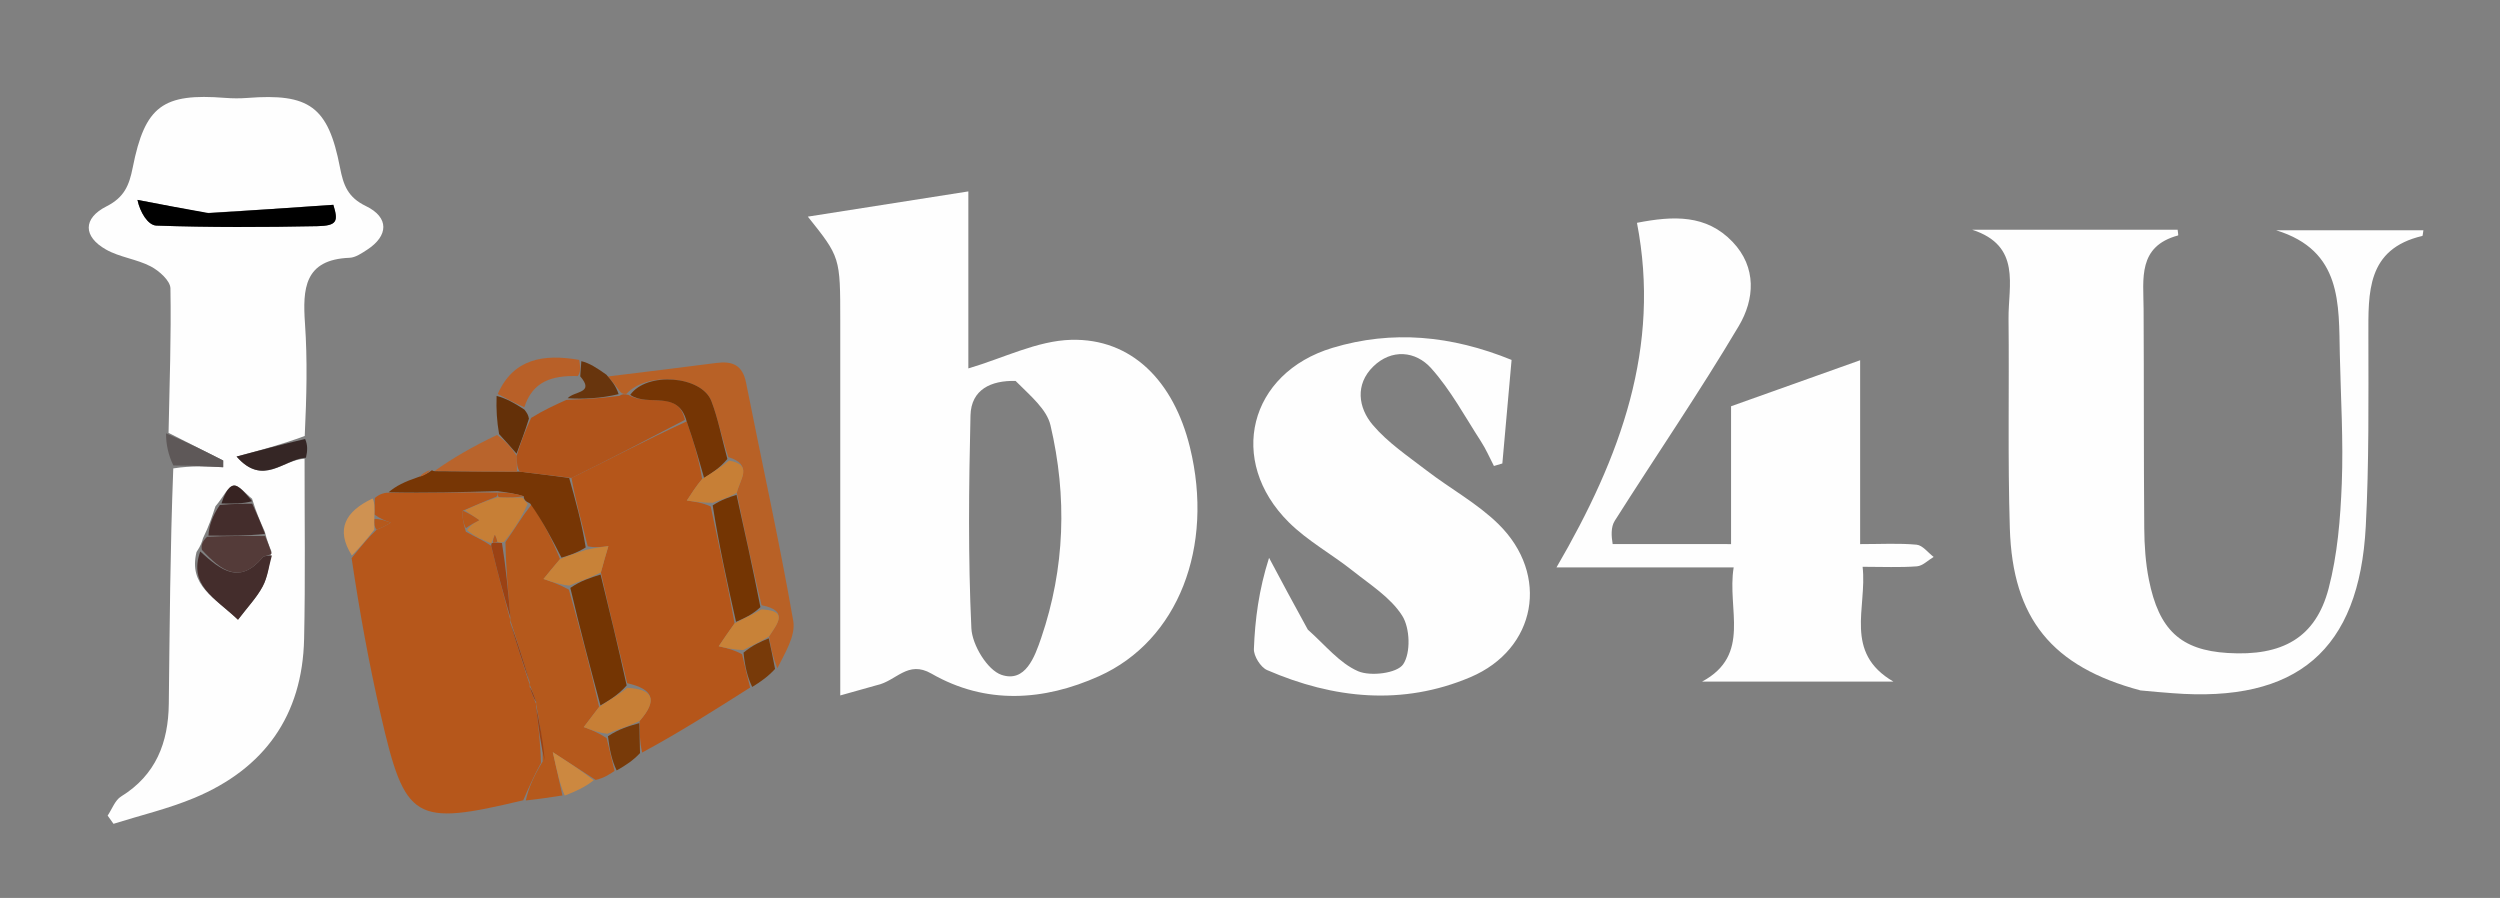 <svg version="1.1" id="Layer_1" xmlns="http://www.w3.org/2000/svg" xmlns:xlink="http://www.w3.org/1999/xlink" x="0px"
	y="0px" width="100%" viewBox="0 0 387 139" enable-background="new 0 0 387 139" xml:space="preserve">
	<rect x="0" y="0" width="387" height="139" fill="#808080" stroke="none"/>
	<path fill="#FEFEFE" opacity="0" stroke="none" d="
M251,140 
	C167.333,140 84.167,140 1,140 
	C1,93.667 1,47.333 1,1 
	C130,1 259,1 388,1 
	C388,47.333 388,93.667 388,140 
	C342.5,140 297,140 251,140 
M66.252,72.76 
	C65.741,73.084 65.23,73.408 64.05,73.873 
	C62.661,74.554 61.273,75.235 59.339,76.051 
	C58.9,76.398 58.461,76.744 57.343,77.235 
	C53.47,79.158 51.893,81.915 54.064,86.886 
	C55.673,94.788 57.122,102.726 58.924,110.583 
	C62.725,127.156 64.086,127.911 81.789,123.948 
	C83.547,123.677 85.306,123.406 87.773,123.18 
	C89.197,122.489 90.621,121.799 92.646,121.006 
	C93.475,120.451 94.304,119.896 95.782,119.189 
	C96.887,118.459 97.993,117.729 99.76,116.823 
	C105.213,113.358 110.667,109.894 116.766,106.252 
	C117.843,105.477 118.921,104.702 120.712,103.7 
	C121.462,101.162 123.201,98.453 122.795,96.116 
	C120.648,83.778 117.922,71.542 115.492,59.251 
	C114.947,56.493 113.365,55.861 110.879,56.187 
	C105.298,56.92 99.708,57.583 93.625,57.737 
	C92.432,56.97 91.239,56.203 89.384,55.047 
	C84.176,54.753 79.469,55.496 76.697,61.582 
	C76.802,63.382 76.907,65.182 76.369,67.255 
	C73.187,69.109 70.005,70.962 66.922,72.917 
	C66.922,72.917 66.883,72.78 66.252,72.76 
M47.586,70.668 
	C47.613,69.762 47.639,68.856 47.553,67.022 
	C47.462,61.382 47.601,55.726 47.213,50.107 
	C46.841,44.712 47.083,40.178 54.114,39.905 
	C55.028,39.87 55.975,39.213 56.801,38.679 
	C60.16,36.509 60.27,33.651 56.64,31.899 
	C53.846,30.55 53.161,28.691 52.627,25.92 
	C50.805,16.47 47.863,14.422 38.294,15.16 
	C37.153,15.248 35.994,15.241 34.853,15.152 
	C25.242,14.399 22.439,16.362 20.545,25.943 
	C19.997,28.716 19.228,30.556 16.488,31.943 
	C12.808,33.806 12.858,36.623 16.417,38.634 
	C18.54,39.834 21.177,40.107 23.348,41.246 
	C24.642,41.925 26.361,43.456 26.383,44.632 
	C26.52,52.087 26.237,59.55 25.312,67.144 
	C25.694,68.819 26.077,70.495 26.435,73.085 
	C26.337,85.043 26.268,97.002 26.13,108.959 
	C26.061,114.938 24.142,119.973 18.746,123.296 
	C17.802,123.877 17.345,125.248 16.664,126.255 
	C16.966,126.679 17.268,127.103 17.57,127.527 
	C21.753,126.208 26.065,125.197 30.095,123.512 
	C40.93,118.983 46.816,110.757 47.075,98.919 
	C47.279,89.625 47.137,80.323 47.586,70.668 
M136.109,105.958 
	C138.778,105.418 140.504,102.156 144.186,104.274 
	C152.609,109.117 161.56,108.519 170.128,104.671 
	C182.409,99.155 187.979,84.645 184.201,69.235 
	C181.684,58.97 175.161,52.358 165.809,52.605 
	C160.551,52.744 155.361,55.426 149.9,57.032 
	C149.9,48.427 149.9,38.889 149.9,29.63 
	C141.346,30.974 133.249,32.247 125.054,33.535 
	C130.072,39.819 130.072,39.819 130.072,49.637 
	C130.072,66.136 130.072,82.636 130.072,99.136 
	C130.072,101.754 130.072,104.372 130.072,107.655 
	C132.241,107.047 133.785,106.614 136.109,105.958 
M331.775,106.954 
	C333.268,107.07 334.761,107.183 336.254,107.301 
	C355.554,108.826 365.211,100.68 366.221,81.491 
	C366.736,71.695 366.63,61.861 366.625,52.044 
	C366.621,45.29 366.331,38.55 374.983,36.521 
	C375.045,36.507 375.043,36.217 375.141,35.646 
	C367.49,35.646 359.917,35.646 352.344,35.646 
	C362.58,38.788 362.03,47.042 362.205,54.899 
	C362.353,61.555 362.767,68.223 362.508,74.864 
	C362.296,80.311 361.844,85.879 360.464,91.12 
	C358.461,98.722 353.317,101.609 344.849,101.084 
	C337.609,100.635 334.203,97.561 332.642,89.703 
	C332.128,87.115 331.951,84.425 331.93,81.779 
	C331.838,70.461 331.893,59.141 331.829,47.822 
	C331.803,43.148 330.895,38.138 337.176,36.443 
	C337.228,36.429 337.123,35.838 337.097,35.568 
	C326.485,35.568 315.896,35.568 305.306,35.568 
	C312.953,38.054 310.867,44.198 310.922,49.333 
	C311.037,60.152 310.788,70.979 311.122,81.789 
	C311.552,95.767 317.665,103.223 331.775,106.954 
M249.199,84.211 
	C249.435,83.007 249.345,81.596 249.957,80.629 
	C256.34,70.554 263.092,60.702 269.173,50.451 
	C271.597,46.365 271.994,41.396 268.187,37.424 
	C264.146,33.207 259.102,33.377 253.401,34.492 
	C257.119,53.68 250.951,70.647 240.943,87.838 
	C251.279,87.838 259.647,87.838 268.373,87.838 
	C267.303,94.305 271.175,101.378 263.477,105.515 
	C273.353,105.515 283.229,105.515 293.104,105.515 
	C285.345,101.001 289.056,94.092 288.332,87.739 
	C291.469,87.739 294.113,87.866 296.733,87.669 
	C297.63,87.602 298.466,86.721 299.329,86.212 
	C298.454,85.551 297.624,84.408 296.694,84.32 
	C293.969,84.065 291.204,84.229 287.949,84.229 
	C287.949,74.263 287.949,65.062 287.949,55.765 
	C281.094,58.209 274.744,60.474 267.969,62.889 
	C267.969,69.877 267.969,76.963 267.969,84.227 
	C261.707,84.227 255.893,84.227 249.199,84.211 
M202.22,97.177 
	C200.297,93.568 198.374,89.96 196.451,86.352 
	C194.865,91.318 194.277,95.881 194.103,100.461 
	C194.062,101.553 195.142,103.293 196.143,103.726 
	C206.454,108.194 217.104,109.279 227.607,104.832 
	C237.861,100.49 239.93,88.964 231.968,81.14 
	C228.694,77.922 224.503,75.651 220.825,72.824 
	C217.944,70.611 214.838,68.522 212.517,65.795 
	C210.234,63.113 209.753,59.491 212.582,56.731 
	C215.412,53.97 219.129,54.313 221.535,56.992 
	C224.57,60.37 226.771,64.504 229.267,68.354 
	C230.039,69.544 230.602,70.87 231.261,72.134 
	C231.695,72.005 232.129,71.876 232.564,71.747 
	C233.038,66.421 233.513,61.096 233.993,55.715 
	C224.642,51.91 215.488,51.071 206.283,53.843 
	C193.315,57.748 189.92,71.33 199.512,80.854 
	C202.424,83.745 206.165,85.784 209.408,88.363 
	C212.121,90.521 215.28,92.505 217.063,95.314 
	C218.272,97.217 218.404,101.062 217.216,102.828 
	C216.279,104.221 212.175,104.741 210.232,103.903 
	C207.362,102.664 205.162,99.876 202.22,97.177 
z" />
	<path fill="#FEFEFE" opacity="1" stroke="none" d="
M135.719,106.07 
	C133.785,106.614 132.241,107.047 130.072,107.655 
	C130.072,104.372 130.072,101.754 130.072,99.136 
	C130.072,82.636 130.072,66.136 130.072,49.637 
	C130.072,39.819 130.072,39.819 125.054,33.535 
	C133.249,32.247 141.346,30.974 149.9,29.63 
	C149.9,38.889 149.9,48.427 149.9,57.032 
	C155.361,55.426 160.551,52.744 165.809,52.605 
	C175.161,52.358 181.684,58.97 184.201,69.235 
	C187.979,84.645 182.409,99.155 170.128,104.671 
	C161.56,108.519 152.609,109.117 144.186,104.274 
	C140.504,102.156 138.778,105.418 135.719,106.07 
M157.213,58.969 
	C153.43,58.872 150.327,60.279 150.231,64.326 
	C149.972,75.302 149.854,86.303 150.369,97.262 
	C150.491,99.837 152.846,103.729 155.034,104.468 
	C158.724,105.714 160.169,101.703 161.178,98.746 
	C164.868,87.936 165.205,76.866 162.614,65.827 
	C162.036,63.365 159.581,61.343 157.213,58.969 
z" />
	<path fill="#FEFEFE" opacity="1" stroke="none" d="
M26.092,67.01 
	C26.237,59.55 26.52,52.087 26.383,44.632 
	C26.361,43.456 24.642,41.925 23.348,41.246 
	C21.177,40.107 18.54,39.834 16.417,38.634 
	C12.858,36.623 12.808,33.806 16.488,31.943 
	C19.228,30.556 19.997,28.716 20.545,25.943 
	C22.439,16.362 25.242,14.399 34.853,15.152 
	C35.994,15.241 37.153,15.248 38.294,15.16 
	C47.863,14.422 50.805,16.47 52.627,25.92 
	C53.161,28.691 53.846,30.55 56.64,31.899 
	C60.27,33.651 60.16,36.509 56.801,38.679 
	C55.975,39.213 55.028,39.87 54.114,39.905 
	C47.083,40.178 46.841,44.712 47.213,50.107 
	C47.601,55.726 47.462,61.382 47.173,67.49 
	C43.584,68.814 40.376,69.669 36.621,70.671 
	C40.74,75.379 43.895,71.069 47.148,71.025 
	C47.137,80.323 47.279,89.625 47.075,98.919 
	C46.816,110.757 40.93,118.983 30.095,123.512 
	C26.065,125.197 21.753,126.208 17.57,127.527 
	C17.268,127.103 16.966,126.679 16.664,126.255 
	C17.345,125.248 17.802,123.877 18.746,123.296 
	C24.142,119.973 26.061,114.938 26.13,108.959 
	C26.268,97.002 26.337,85.043 26.824,72.51 
	C29.659,72.066 32.104,72.196 34.549,72.325 
	C34.55,71.98 34.55,71.634 34.551,71.288 
	C31.731,69.862 28.912,68.436 26.092,67.01 
M33.351,78.373 
	C32.856,79.89 32.361,81.406 31.425,83.312 
	C31.267,83.868 31.108,84.425 30.419,85.459 
	C29.171,90.626 33.144,92.449 36.841,95.935 
	C38.34,93.959 39.743,92.5 40.66,90.781 
	C41.43,89.338 41.633,87.592 42.013,85.344 
	C41.689,84.558 41.364,83.771 40.994,82.304 
	C40.345,80.863 39.696,79.421 39.018,77.198 
	C38.049,76.459 36.962,75.028 36.143,75.168 
	C35.247,75.321 34.6,76.926 33.351,78.373 
M31.852,32.974 
	C28.328,32.297 24.804,31.62 21.279,30.943 
	C21.675,32.86 22.905,34.876 24.203,34.921 
	C32.507,35.211 40.828,35.18 49.138,35.01 
	C52.204,34.947 52.386,34.244 51.601,31.705 
	C45.142,32.151 38.961,32.577 31.852,32.974 
z" />
	<path fill="#FEFEFE" opacity="1" stroke="none" d="
M331.359,106.879 
	C317.665,103.223 311.552,95.767 311.122,81.789 
	C310.788,70.979 311.037,60.152 310.922,49.333 
	C310.867,44.198 312.953,38.054 305.306,35.568 
	C315.896,35.568 326.485,35.568 337.097,35.568 
	C337.123,35.838 337.228,36.429 337.176,36.443 
	C330.895,38.138 331.803,43.148 331.829,47.822 
	C331.893,59.141 331.838,70.461 331.93,81.779 
	C331.951,84.425 332.128,87.115 332.642,89.703 
	C334.203,97.561 337.609,100.635 344.849,101.084 
	C353.317,101.609 358.461,98.722 360.464,91.12 
	C361.844,85.879 362.296,80.311 362.508,74.864 
	C362.767,68.223 362.353,61.555 362.205,54.899 
	C362.03,47.042 362.58,38.788 352.344,35.646 
	C359.917,35.646 367.49,35.646 375.141,35.646 
	C375.043,36.217 375.045,36.507 374.983,36.521 
	C366.331,38.55 366.621,45.29 366.625,52.044 
	C366.63,61.861 366.736,71.695 366.221,81.491 
	C365.211,100.68 355.554,108.826 336.254,107.301 
	C334.761,107.183 333.268,107.07 331.359,106.879 
z" />
	<path fill="#FEFEFE" opacity="1" stroke="none" d="
M249.639,84.219 
	C255.893,84.227 261.707,84.227 267.969,84.227 
	C267.969,76.963 267.969,69.877 267.969,62.889 
	C274.744,60.474 281.094,58.209 287.949,55.765 
	C287.949,65.062 287.949,74.263 287.949,84.229 
	C291.204,84.229 293.969,84.065 296.694,84.32 
	C297.624,84.408 298.454,85.551 299.329,86.212 
	C298.466,86.721 297.63,87.602 296.733,87.669 
	C294.113,87.866 291.469,87.739 288.332,87.739 
	C289.056,94.092 285.345,101.001 293.104,105.515 
	C283.229,105.515 273.353,105.515 263.477,105.515 
	C271.175,101.378 267.303,94.305 268.373,87.838 
	C259.647,87.838 251.279,87.838 240.943,87.838 
	C250.951,70.647 257.119,53.68 253.401,34.492 
	C259.102,33.377 264.146,33.207 268.187,37.424 
	C271.994,41.396 271.597,46.365 269.173,50.451 
	C263.092,60.702 256.34,70.554 249.957,80.629 
	C249.345,81.596 249.435,83.007 249.639,84.219 
z" />
	<path fill="#FEFEFE" opacity="1" stroke="none" d="
M202.448,97.462 
	C205.162,99.876 207.362,102.664 210.232,103.903 
	C212.175,104.741 216.279,104.221 217.216,102.828 
	C218.404,101.062 218.272,97.217 217.063,95.314 
	C215.28,92.505 212.121,90.521 209.408,88.363 
	C206.165,85.784 202.424,83.745 199.512,80.854 
	C189.92,71.33 193.315,57.748 206.283,53.843 
	C215.488,51.071 224.642,51.91 233.993,55.715 
	C233.513,61.096 233.038,66.421 232.564,71.747 
	C232.129,71.876 231.695,72.005 231.261,72.134 
	C230.602,70.87 230.039,69.544 229.267,68.354 
	C226.771,64.504 224.57,60.37 221.535,56.992 
	C219.129,54.313 215.412,53.97 212.582,56.731 
	C209.753,59.491 210.234,63.113 212.517,65.795 
	C214.838,68.522 217.944,70.611 220.825,72.824 
	C224.503,75.651 228.694,77.922 231.968,81.14 
	C239.93,88.964 237.861,100.49 227.607,104.832 
	C217.104,109.279 206.454,108.194 196.143,103.726 
	C195.142,103.293 194.062,101.553 194.103,100.461 
	C194.277,95.881 194.865,91.318 196.451,86.352 
	C198.374,89.96 200.297,93.568 202.448,97.462 
z" />
	<path fill="#B6571B" opacity="1" stroke="none" d="
M80.999,123.882 
	C64.086,127.911 62.725,127.156 58.924,110.583 
	C57.122,102.726 55.673,94.788 54.431,86.408 
	C55.848,84.619 56.898,83.309 58.299,81.994 
	C59.267,81.631 59.884,81.274 60.501,80.916 
	C59.665,80.611 58.828,80.306 57.974,79.637 
	C57.979,78.546 58.001,77.818 58.023,77.09 
	C58.461,76.744 58.9,76.398 59.879,76.27 
	C65.946,76.334 71.473,76.181 77,76.256 
	C76.999,76.485 76.998,76.944 76.642,76.964 
	C74.848,77.657 73.412,78.329 71.645,79.052 
	C71.525,80.067 71.734,81.032 72.116,82.305 
	C73.544,83.114 74.8,83.616 76.043,84.518 
	C77.022,88.615 78.014,92.312 79.003,96.005 
	C79,96 78.994,95.99 78.993,96.395 
	C79.997,99.87 81.002,102.94 82.004,106.005 
	C82,106 81.994,105.989 81.991,106.331 
	C82.328,107.452 82.668,108.232 83.004,109.006 
	C83,109 82.993,108.987 82.989,109.411 
	C83.339,112.542 83.692,115.249 83.737,118.116 
	C82.619,120.146 81.809,122.014 80.999,123.882 
M67.586,81.517 
	C67.586,81.517 67.477,81.582 67.586,81.517 
z" />
	<path fill="#B5561A" opacity="1" stroke="none" d="
M116.12,106.43 
	C110.667,109.894 105.213,113.358 99.406,116.491 
	C99.023,114.753 98.993,113.346 99.014,111.601 
	C101.9,108.296 101.05,106.67 97.093,105.757 
	C95.649,99.898 94.311,94.418 93.014,88.621 
	C93.43,87.05 93.804,85.796 94.179,84.542 
	C93.109,84.677 92.04,84.811 90.978,84.56 
	C90.025,80.779 89.066,77.383 88.471,73.987 
	C94.566,70.989 100.295,67.991 106.297,65.227 
	C107.379,68.308 108.19,71.153 108.69,74.145 
	C107.695,75.356 107.01,76.42 106.325,77.483 
	C107.552,77.656 108.779,77.829 110.015,78.399 
	C111.33,84.615 112.634,90.436 113.715,96.494 
	C112.748,97.834 112.004,98.937 111.26,100.039 
	C112.445,100.316 113.631,100.594 114.871,101.276 
	C115.324,103.265 115.722,104.847 116.12,106.43 
z" />
	<path fill="#B5591C" opacity="1" stroke="none" d="
M81.394,123.915 
	C81.809,122.014 82.619,120.146 84.011,117.869 
	C84.06,114.636 83.526,111.812 82.993,108.987 
	C82.993,108.987 83,109 83.001,108.665 
	C82.666,107.55 82.33,106.769 81.994,105.989 
	C81.994,105.989 82,106 82.005,105.596 
	C81.004,102.125 79.999,99.058 78.994,95.99 
	C78.994,95.99 79,96 79.007,95.575 
	C78.657,91.459 78.301,87.769 78.244,83.916 
	C79.66,81.884 80.776,80.013 82.279,78.088 
	C84.083,80.796 85.499,83.558 86.69,86.546 
	C85.688,87.722 84.912,88.674 84.137,89.625 
	C85.39,90.058 86.644,90.491 88.066,91.273 
	C89.805,97.48 91.377,103.337 92.742,109.435 
	C91.814,110.632 91.094,111.59 90.374,112.547 
	C91.518,112.989 92.662,113.431 93.903,114.264 
	C94.378,116.217 94.756,117.779 95.133,119.341 
	C94.304,119.896 93.475,120.451 92.211,120.733 
	C90.117,119.385 88.459,118.31 85.574,116.439 
	C86.305,119.722 86.684,121.429 87.064,123.135 
	C85.306,123.406 83.547,123.677 81.394,123.915 
z" />
	<path fill="#B86126" opacity="1" stroke="none" d="
M94.122,58.274 
	C99.708,57.583 105.298,56.92 110.879,56.187 
	C113.365,55.861 114.947,56.493 115.492,59.251 
	C117.922,71.542 120.648,83.778 122.795,96.116 
	C123.201,98.453 121.462,101.162 120.335,103.438 
	C119.64,101.721 119.321,100.266 119.05,98.507 
	C120.452,96.39 122.035,94.52 117.895,93.687 
	C116.493,87.761 115.255,82.185 114.057,76.275 
	C114.565,74.12 116.596,71.964 112.753,70.76 
	C111.703,67.696 111.154,64.798 110.116,62.088 
	C108.608,58.154 100.106,57.498 96.974,60.97 
	C96.543,60.977 96.371,60.978 96.07,60.715 
	C95.335,59.725 94.728,59 94.122,58.274 
z" />
	<path fill="#773605" opacity="1" stroke="none" d="
M86.915,86.321 
	C85.499,83.558 84.083,80.796 82.068,77.947 
	C81.279,77.587 81.088,77.312 81.081,76.818 
	C79.843,76.407 78.422,76.217 77,76.027 
	C71.473,76.181 65.946,76.334 60.151,76.202 
	C61.273,75.235 62.661,74.554 64.713,73.862 
	C65.878,73.494 66.381,73.137 66.883,72.78 
	C66.883,72.78 66.922,72.917 67.344,72.944 
	C71.853,72.983 75.941,72.995 80.447,73.011 
	C83.278,73.339 85.692,73.663 88.106,73.987 
	C89.066,77.383 90.025,80.779 90.666,84.739 
	C89.204,85.642 88.06,85.982 86.915,86.321 
z" />
	<path fill="#B86028" opacity="1" stroke="none" d="
M77.051,60.991 
	C79.469,55.496 84.176,54.753 89.66,55.711 
	C89.898,57.004 89.86,57.632 89.44,58.214 
	C85.441,58.108 82.454,59.026 81.168,63.044 
	C79.59,62.351 78.32,61.671 77.051,60.991 
z" />
	<path fill="#B9642C" opacity="1" stroke="none" d="
M80.029,73.007 
	C75.941,72.995 71.853,72.983 67.294,72.893 
	C70.005,70.962 73.187,69.109 76.941,67.332 
	C78.33,68.347 79.147,69.285 79.978,70.567 
	C80.004,71.611 80.016,72.309 80.029,73.007 
z" />
	<path fill="#643008" opacity="1" stroke="none" d="
M79.964,70.222 
	C79.147,69.285 78.33,68.347 77.262,67.196 
	C76.907,65.182 76.802,63.382 76.874,61.286 
	C78.32,61.671 79.59,62.351 81.181,63.412 
	C81.631,64.002 81.759,64.211 81.877,64.808 
	C81.232,66.872 80.598,68.547 79.964,70.222 
z" />
	<path fill="#352625" opacity="1" stroke="none" d="
M47.367,70.847 
	C43.895,71.069 40.74,75.379 36.621,70.671 
	C40.376,69.669 43.584,68.814 47.229,67.954 
	C47.639,68.856 47.613,69.762 47.367,70.847 
z" />
	<path fill="#CF9252" opacity="1" stroke="none" d="
M57.683,77.163 
	C58.001,77.818 57.979,78.546 57.952,79.97 
	C57.948,81.11 57.948,81.554 57.948,81.998 
	C56.898,83.309 55.848,84.619 54.471,85.994 
	C51.893,81.915 53.47,79.158 57.683,77.163 
z" />
	<path fill="#5E5858" opacity="1" stroke="none" d="
M25.702,67.077 
	C28.912,68.436 31.731,69.862 34.551,71.288 
	C34.55,71.634 34.55,71.98 34.549,72.325 
	C32.104,72.196 29.659,72.066 26.837,72.054 
	C26.077,70.495 25.694,68.819 25.702,67.077 
z" />
	<path fill="#783A09" opacity="1" stroke="none" d="
M95.458,119.265 
	C94.756,117.779 94.378,116.217 94.114,113.971 
	C95.807,112.837 97.385,112.388 98.963,111.939 
	C98.993,113.346 99.023,114.753 99.075,116.579 
	C97.993,117.729 96.887,118.459 95.458,119.265 
z" />
	<path fill="#783A09" opacity="1" stroke="none" d="
M119.002,98.81 
	C119.321,100.266 119.64,101.721 119.978,103.552 
	C118.921,104.702 117.843,105.477 116.443,106.341 
	C115.722,104.847 115.324,103.265 115.099,101.028 
	C116.516,99.853 117.759,99.332 119.002,98.81 
z" />
	<path fill="#68350D" opacity="1" stroke="none" d="
M89.822,58.261 
	C89.86,57.632 89.898,57.004 89.991,55.905 
	C91.239,56.203 92.432,56.97 93.873,58.006 
	C94.728,59 95.335,59.725 95.759,61.014 
	C92.945,61.685 90.313,61.793 87.875,61.645 
	C88.924,60.498 92.105,60.91 89.822,58.261 
z" />
	<path fill="#CC8840" opacity="1" stroke="none" d="
M87.419,123.157 
	C86.684,121.429 86.305,119.722 85.574,116.439 
	C88.459,118.31 90.117,119.385 91.91,120.785 
	C90.621,121.799 89.197,122.489 87.419,123.157 
z" />
	<path fill="#B9642C" opacity="1" stroke="none" d="
M66.567,72.77 
	C66.381,73.137 65.878,73.494 65.048,73.791 
	C65.23,73.408 65.741,73.084 66.567,72.77 
z" />
	<path fill="#F9F9F9" opacity="0" stroke="none" d="
M157.602,59.043 
	C159.581,61.343 162.036,63.365 162.614,65.827 
	C165.205,76.866 164.868,87.936 161.178,98.746 
	C160.169,101.703 158.724,105.714 155.034,104.468 
	C152.846,103.729 150.491,99.837 150.369,97.262 
	C149.854,86.303 149.972,75.302 150.231,64.326 
	C150.327,60.279 153.43,58.872 157.602,59.043 
z" />
	<path fill="#00000" opacity="1" stroke="none" d="
M32.316,32.989 
	C38.961,32.577 45.142,32.151 51.601,31.705 
	C52.386,34.244 52.204,34.947 49.138,35.01 
	C40.828,35.18 32.507,35.211 24.203,34.921 
	C22.905,34.876 21.675,32.86 21.279,30.943 
	C24.804,31.62 28.328,32.297 32.316,32.989 
z" />
	<path fill="#442D2C" opacity="1" stroke="none" d="
M42.087,85.981 
	C41.633,87.592 41.43,89.338 40.66,90.781 
	C39.743,92.5 38.34,93.959 36.841,95.935 
	C33.144,92.449 29.171,90.626 30.996,85.368 
	C34.298,88.397 37.118,90.487 40.676,86.273 
	C40.92,85.984 41.606,86.069 42.087,85.981 
z" />
	<path fill="#543B39" opacity="1" stroke="none" d="
M42.05,85.662 
	C41.606,86.069 40.92,85.984 40.676,86.273 
	C37.118,90.487 34.298,88.397 31.262,85.129 
	C31.108,84.425 31.267,83.868 32.046,83.105 
	C35.457,82.927 38.248,82.956 41.039,82.985 
	C41.364,83.771 41.689,84.558 42.05,85.662 
z" />
	<path fill="#442D2C" opacity="1" stroke="none" d="
M41.016,82.645 
	C38.248,82.956 35.457,82.927 32.266,82.91 
	C32.361,81.406 32.856,79.89 34.035,78.172 
	C36.161,77.974 37.603,77.977 39.046,77.98 
	C39.696,79.421 40.345,80.863 41.016,82.645 
z" />
	<path fill="#372322" opacity="1" stroke="none" d="
M39.032,77.589 
	C37.603,77.977 36.161,77.974 34.281,77.935 
	C34.6,76.926 35.247,75.321 36.143,75.168 
	C36.962,75.028 38.049,76.459 39.032,77.589 
z" />
	<path fill="#C77F36" opacity="1" stroke="none" d="
M80.898,77.038 
	C81.088,77.312 81.279,77.587 81.681,78.002 
	C80.776,80.013 79.66,81.884 78.003,83.898 
	C77.461,84.041 76.977,84.007 76.968,83.751 
	C76.839,83.258 76.719,83.021 76.6,82.784 
	C76.434,83.207 76.269,83.631 76.085,84.065 
	C76.067,84.076 76.057,84.118 76.057,84.118 
	C74.8,83.616 73.544,83.114 72.289,82.066 
	C72.932,81.185 73.574,80.851 74.191,80.529 
	C73.427,80.002 72.701,79.502 71.975,79.001 
	C73.412,78.329 74.848,77.657 77.033,76.984 
	C78.819,77.001 79.859,77.02 80.898,77.038 
M78.597,79.521 
	C78.597,79.521 78.481,79.589 78.597,79.521 
z" />
	<path fill="#9B4214" opacity="1" stroke="none" d="
M76.977,84.007 
	C76.977,84.007 77.461,84.041 77.702,84.06 
	C78.301,87.769 78.657,91.459 79.01,95.58 
	C78.014,92.312 77.022,88.615 76.043,84.518 
	C76.057,84.118 76.067,84.076 76.303,84.05 
	C76.539,84.025 76.977,84.007 76.977,84.007 
z" />
	<path fill="#9B4214" opacity="1" stroke="none" d="
M78.993,96.395 
	C79.999,99.058 81.004,102.125 82.008,105.601 
	C81.002,102.94 79.997,99.87 78.993,96.395 
z" />
	<path fill="#9B4214" opacity="1" stroke="none" d="
M82.989,109.411 
	C83.526,111.812 84.06,114.636 84.32,117.708 
	C83.692,115.249 83.339,112.542 82.989,109.411 
z" />
	<path fill="#B5591C" opacity="1" stroke="none" d="
M71.645,79.052 
	C72.701,79.502 73.427,80.002 74.191,80.529 
	C73.574,80.851 72.932,81.185 72.117,81.759 
	C71.734,81.032 71.525,80.067 71.645,79.052 
z" />
	<path fill="#B5591C" opacity="1" stroke="none" d="
M58.299,81.994 
	C57.948,81.554 57.948,81.11 57.969,80.333 
	C58.828,80.306 59.665,80.611 60.501,80.916 
	C59.884,81.274 59.267,81.631 58.299,81.994 
z" />
	<path fill="#B5591C" opacity="1" stroke="none" d="
M81.081,76.818 
	C79.859,77.02 78.819,77.001 77.389,76.963 
	C76.998,76.944 76.999,76.485 77,76.256 
	C78.422,76.217 79.843,76.407 81.081,76.818 
z" />
	<path fill="#9B4214" opacity="1" stroke="none" d="
M81.991,106.331 
	C82.33,106.769 82.666,107.55 83.005,108.671 
	C82.668,108.232 82.328,107.452 81.991,106.331 
z" />
	<path fill="#B5591C" opacity="1" stroke="none" d="
M67.532,81.549 
	C67.477,81.582 67.586,81.517 67.532,81.549 
z" />
	<path fill="#B0541B" opacity="1" stroke="none" d="
M87.682,61.901 
	C90.313,61.793 92.945,61.685 95.888,61.278 
	C96.371,60.978 96.543,60.977 97.306,61.132 
	C100.366,63.05 104.931,60.213 106.025,64.993 
	C100.295,67.991 94.566,70.989 88.471,73.987 
	C85.692,73.663 83.278,73.339 80.447,73.011 
	C80.016,72.309 80.004,71.611 79.978,70.567 
	C80.598,68.547 81.232,66.872 82.22,64.692 
	C84.277,63.426 85.979,62.663 87.682,61.901 
z" />
	<path fill="#743503" opacity="1" stroke="none" d="
M92.949,109.195 
	C91.377,103.337 89.805,97.48 88.289,91.006 
	C89.887,89.905 91.43,89.422 92.972,88.938 
	C94.311,94.418 95.649,99.898 97.006,106.102 
	C95.666,107.615 94.308,108.405 92.949,109.195 
z" />
	<path fill="#753504" opacity="1" stroke="none" d="
M106.297,65.227 
	C104.931,60.213 100.366,63.05 97.564,61.126 
	C100.106,57.498 108.608,58.154 110.116,62.088 
	C111.154,64.798 111.703,67.696 112.595,71.05 
	C111.479,72.393 110.24,73.196 109,73.999 
	C108.19,71.153 107.379,68.308 106.297,65.227 
z" />
	<path fill="#743503" opacity="1" stroke="none" d="
M114.016,76.609 
	C115.255,82.185 116.493,87.761 117.711,93.984 
	C116.441,95.173 115.19,95.715 113.939,96.256 
	C112.634,90.436 111.33,84.615 110.327,78.231 
	C111.758,77.314 112.887,76.962 114.016,76.609 
z" />
	<path fill="#C77F36" opacity="1" stroke="none" d="
M92.742,109.435 
	C94.308,108.405 95.666,107.615 97.112,106.481 
	C101.05,106.67 101.9,108.296 99.014,111.601 
	C97.385,112.388 95.807,112.837 94.017,113.579 
	C92.662,113.431 91.518,112.989 90.374,112.547 
	C91.094,111.59 91.814,110.632 92.742,109.435 
z" />
	<path fill="#C88238" opacity="1" stroke="none" d="
M93.014,88.621 
	C91.43,89.422 89.887,89.905 88.121,90.656 
	C86.644,90.491 85.39,90.058 84.137,89.625 
	C84.912,88.674 85.688,87.722 86.69,86.546 
	C88.06,85.982 89.204,85.642 90.659,85.125 
	C92.04,84.811 93.109,84.677 94.179,84.542 
	C93.804,85.796 93.43,87.05 93.014,88.621 
z" />
	<path fill="#C77F36" opacity="1" stroke="none" d="
M114.057,76.275 
	C112.887,76.962 111.758,77.314 110.317,77.834 
	C108.779,77.829 107.552,77.656 106.325,77.483 
	C107.01,76.42 107.695,75.356 108.69,74.145 
	C110.24,73.196 111.479,72.393 112.877,71.3 
	C116.596,71.964 114.565,74.12 114.057,76.275 
z" />
	<path fill="#C88238" opacity="1" stroke="none" d="
M113.715,96.494 
	C115.19,95.715 116.441,95.173 117.875,94.335 
	C122.035,94.52 120.452,96.39 119.05,98.507 
	C117.759,99.332 116.516,99.853 115.045,100.623 
	C113.631,100.594 112.445,100.316 111.26,100.039 
	C112.004,98.937 112.748,97.834 113.715,96.494 
z" />
	<path fill="#EFE3DB" opacity="0" stroke="none" d="
M87.875,61.645 
	C85.979,62.663 84.277,63.426 82.231,64.304 
	C81.759,64.211 81.631,64.002 81.49,63.425 
	C82.454,59.026 85.441,58.108 89.44,58.214 
	C92.105,60.91 88.924,60.498 87.875,61.645 
z" />
	<path fill="#B5591C" opacity="1" stroke="none" d="
M76.968,83.751 
	C76.977,84.007 76.539,84.025 76.321,84.039 
	C76.269,83.631 76.434,83.207 76.6,82.784 
	C76.719,83.021 76.839,83.258 76.968,83.751 
z" />
	<path fill="#B5591C" opacity="1" stroke="none" d="
M78.539,79.555 
	C78.481,79.589 78.597,79.521 78.539,79.555 
z" />
</svg>